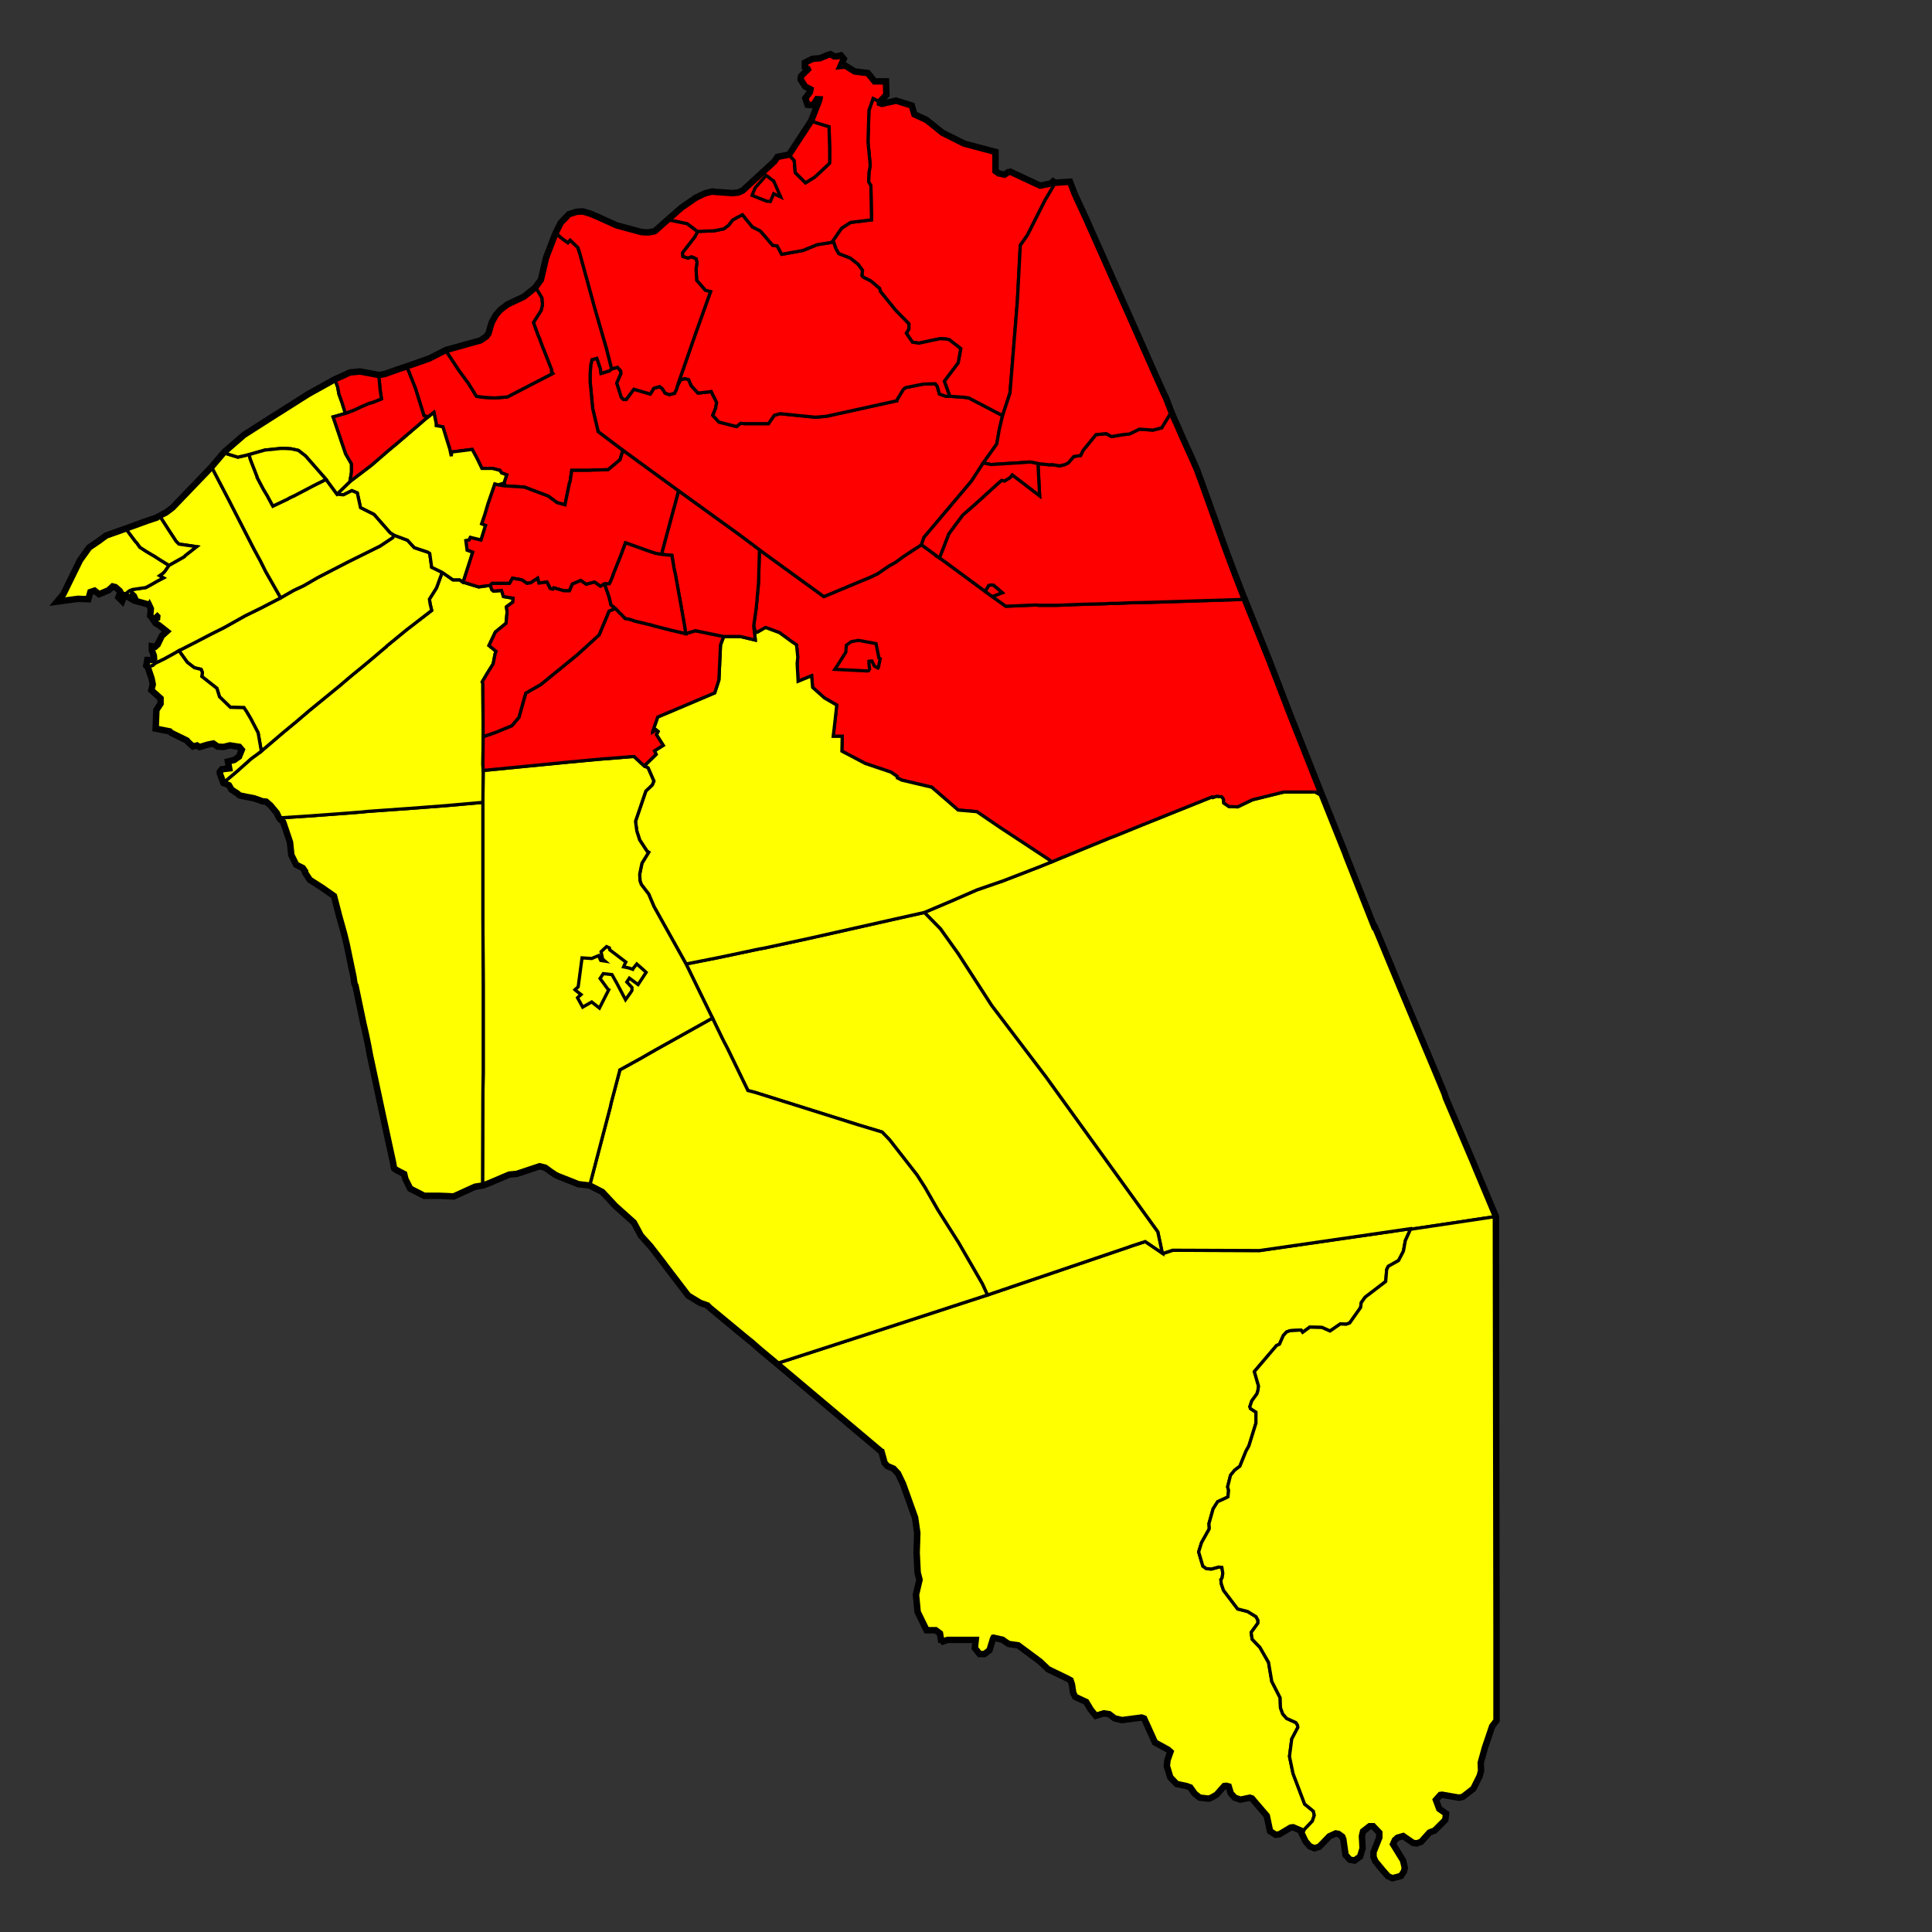 <?xml version="1.0" encoding="utf-8"?>
<!-- Generator: Adobe Illustrator 16.0.0, SVG Export Plug-In . SVG Version: 6.00 Build 0)  -->
<!DOCTYPE svg PUBLIC "-//W3C//DTD SVG 1.1//EN" "http://www.w3.org/Graphics/SVG/1.1/DTD/svg11.dtd">
<svg version="1.1"
	 id="svg2313" xmlns:svg="http://www.w3.org/2000/svg" xmlns:cc="http://web.resource.org/cc/" xmlns:dc="http://purl.org/dc/elements/1.1/" xmlns:rdf="http://www.w3.org/1999/02/22-rdf-syntax-ns#" xmlns:sodipodi="http://sodipodi.sourceforge.net/DTD/sodipodi-0.dtd" xmlns:inkscape="http://www.inkscape.org/namespaces/inkscape" sodipodi:docname="outputmap.svg" sodipodi:docbase="C:\files\wikibot" inkscape:version="0.45" inkscape:output_extension="org.inkscape.output.svg.inkscape" sodipodi:version="0.32" sodipodi:modified="true"
	 xmlns="http://www.w3.org/2000/svg" xmlns:xlink="http://www.w3.org/1999/xlink" x="0px" y="0px" width="600px" height="600px"
	 viewBox="0 0 600 600" enable-background="new 0 0 600 600" xml:space="preserve">
<rect x="0" y="0" width="600" height="600" fill="#333333" stroke="none"/>
<g>
	<path id="Outline" fill="#FFFFFF" stroke="#000000" stroke-width="3" d="M254.76,18.573l2.4-1l0.7-0.2l1,0.6h1.4l0.7-0.2l0.5,0.6
		l-1.2,2.7l2.1-0.2l2.9,1.8l4,0.5l2.1,2.6h3.3l0.1,3.5l-2,2.1v1l1.1,0.4l4.4-1l4.5,1.4l0.8,2.7l3.9,1.8l5,4l6.8,3.4l9.4,2.5v5.8
		l1.199,0.9l2.201,0.5l1.197-0.8l0,0h0.102l0.398-0.1l9.201,4.3l3.5-0.7l0.602-0.5l0.398,0.3l0,0l4.5-0.3l0,0l0,0l1.398,3.6
		l3.602,7.8l16.102,36.2l1.898,4.3l0,0l3,6.8l0,0l3.102,6.9l0.5,1l1.898,4.9l0.799,1.9l0,0l0.803,1.7l0,0l2,4.6l0.898,2l1.602,3.5
		l0,0l0.398,0.9l0,0l1.398,3.2l0.699,2l0.301,0.7l8.199,22.9l0,0l2.602,6.9l0,0l2.6,6.7l0.303,0.7l0,0l5.299,13.2l2.398,6l6.7,17.4
		l9.5,24l7.602,19v0.1l8.898,22.5l0,0h0.2l0.6,1.4l6.803,16.4l11.697,27.9l2.4,5.8l0.398,1.3l8.602,20.2l0,0l0.898,2.2l0,0l6,14.3
		l0.199,127.6v1.4v27.3l0,0l-1.3,1.7l-2.3,6.8l-1.301,4.7l0.101,2.5l-0.399,1.5l0,0l-1.898,3.8l-3.102,2.4l-1,0.2l-5.198-0.9
		l-0.802,0.1l-1.698,1.9l1.198,3.2l2,1.397l-0.198,1.5l-1.2,1.2l-1.9,1.9l0,0l-1.6,0.6l-2.602,2.9l-1.101,0.397l-0.899-0.1
		l-3.198-2.2l-2.103,0.603l-1,0.897l-0.699,1.603l3.199,5.197l0.5,2.103l-0.199,0.897l-0.801,1.2l-2.3,0.603l-1.101-0.5l-1.5-1.7
		l-2.301-2.8l-0.5-1.2v-1.3l1.801-4.5v-1.803l-2.199-2.3h-1.5l-2.301,1.8l-0.399,1.7l0.2,3.8l-0.7,2.303l-1.399,1l-1.101-0.2
		l-1.101-1.2l-0.699-4.8l-0.4-1l-1.397-1l-1.103-0.2l-2.199,1l-3.101,3.2l-1.2,0.397l-1.199-0.5l-1.199-1.397l-1.199-2.5l-0.4-1
		l-2.6-1.103l-1,0.103l-3.5,2.1l-0.9,0.103l-1.398-0.9l-1-4.7l-4.799-5.6l-0.9-0.3l-2.9,0.6l-1.5-0.5l-1.1-1.2l-0.699-2.3
		l-1.102-0.3l-0.898,0.1l-2.5,2.8l-1.4,0.803l-0.699,0.3l-2.602-0.3l-1.398-1.103l-1.398-2l-1.398-0.5l0,0l-2.9-0.6l-1.8-1.9l-1-3.3
		l0.2-1.7l1-2.8l0,0l-1-0.9l-4-2.197l-1.9-4.2l-1.5-3.3l-1.1-0.4l-6.102,0.8l-2.101-0.5l-1.7-1.3l-1.9-0.3l-2.299,0.7l-1.301-1.603
		l-1.5-2.5l-3.4-1.6l-0.5-1l-0.397-2.603l-0.5-1.5l-1.103-0.6l0,0l-6-2.9l-2.397-2.3l0,0l-7-5.2l-2.899-0.397l-1.101-0.7l-0.8-0.6
		l0,0l-3.102-0.7l0,0l-0.301,0.1l0,0l-0.3,0.7l0,0l-1,3.3l-1.302,1h-1.1l-1.201-1.5l0.301-2.897l0,0h-3.1l0,0h-2.4l0,0h-3.9l0,0
		l-1.1,0.397l-0.3-0.397l0,0h-0.1l-0.3-1.803l-1.602-1.197h-2.7l-2.6-5.303l-0.5-5.197l0,0l1.1-4.7l-0.6-2.3l-0.3-6.103l0.2-6.1
		l-0.7-4.9l-3.8-10.6l-1.601-3.3l-1.5-1.603l-1.899-0.8l-0.7-0.8l-1-3.603h-0.1l0,0l-32.3-27.199l-5.399-4.5l-2.5-2.198l0,0
		l-1.5-1.2l0,0l-11.601-9.602l-0.8-0.801l0,0l-2.3-0.8l0,0l-3.6-2.2l-7.4-9.699l0,0l-0.2-0.301l0,0l-4.1-5.3l0,0l-2.9-3.2l-2.2-4.1
		l-5.8-5.2l-4.1-4.399l-4.101-2.101l0,0l-3.5-0.399l-6.3-2.5l-0.8-0.398l0,0l-1.2-0.8l0,0l-1.9-1.4l-2-0.5l-7.2,2.4l-2.3,0.198
		l-6.6,2.802l-1.6,0.6l0,0l-2.5,0.4l-6.6,3l-1.7-0.103l-2.6-0.1h-4.6l-4.1-2.102l-1.4-2.801l-0.4-1.699l-2.5-1.301l0,0l-0.6-0.397
		l-0.1-0.4l0,0l-0.2-1.2l0,0l-3.1-14.3l-4.1-19.2l0,0l-0.5-2.699l0,0l-0.7-3.398l0,0l-0.4-1.8l0,0l-0.4-1.7l0,0l-2.5-12l0,0
		l-0.2-0.301l-0.1-0.301l0,0l-0.3-2l0,0l-1.5-7.2l0,0l-0.6-2.9l0,0l-0.8-3.3l-1.6-5.7l0,0l-0.2-0.8l0,0l-1.4-5.4l-3.7-2.6l-3.9-2.5
		l0,0l-1.3-2l0,0v-0.4l0,0l-0.9-1.3l-2-1l-1.4-2.8l-0.4-3.9l0,0l-2.2-6.5l-1.1-1l0,0l-0.2-0.3l0,0l-0.7-1.5l-2-2.4l-1.5-1.3
		l-1.2-0.1l-2.5-0.9l0,0l-4.5-0.9l0,0l-0.7-0.6l-1.7-1.1l-0.8-1.4l-1.7-0.7l-1-2.7v-0.2l0,0l0.4-0.5l0,0l2.6-0.3l0,0l-0.4-2.2
		l1.6-0.4l1.7-1.2l0.3-0.8l0.7-1.7l-1.1-1.3l-3.2-0.5l-2,0.5l-1.6-0.1l-1.4-1l-2,0.4l0,0l-2.3,0.7l-0.8-0.5l-1.2,0.3l-1.3-1.2l0,0
		l-0.4-0.5l-4.9-2.4l0,0l-0.5-0.5l0,0l-4.1-0.8l0.2-5.2l0,0l1.3-2l0,0v-2l-2.8-2.5l0.4-1.6l0,0l-0.4-2l0,0l-1.2-3.6l-0.4-0.4
		l0.2-1.1h1.2l1-0.7l-0.1-1.3l0,0l-0.6-1.6l0,0v-0.6l0,0l0.7,0.1l1-0.9l1.3-2.7l1.9-1.7l-2.9-2.3l-1-0.6l-0.4-0.6l1-0.3l0.1-1
		l-0.5-0.5l-1.1,1l-0.6-0.7l0.2-2.1l-0.6-1.3l-0.3-0.6l-0.1,0.2l-3.7-1l-0.7-1.5l-1-0.9l-0.4,1.4l0,0l-1.5-0.9l-0.7-0.1l-0.6,1.5
		l-0.4-0.4l0.6-1.5l-0.4-0.7l0,0l-1.5-1.3l-1.2-0.3l-1.4,1.3l-2.6,1.1l-1.4-1.1l-1.8,0.6l-0.6,2.1l-2.9-0.1l-5.2,0.7l0,0l1.1-1.3
		l5.2-10.6l2.8-3.9l3.1-2.1l2-1.5l6.2-2.2l6.6-2.4l3-1l0.4-0.3l0.5-0.2l0.8-0.5l1.2-0.6l2.1-1.6l12-12.5l4-4.7l6.1-5.3l0,0l8.3-5.3
		l11.7-7.4l8.1-4.5l2.9-1.3l1.7-0.8l3-0.3l5.9,1.1l1.9-0.3l3.9-1.4l3-1l7.1-2.5l5.1-2.6l7.2-2l3.6-1l1.9-1.3l0.8-1.1l1-3.4l1.2-2.2
		l1.399-1.6l2.101-1.6l5.1-2.4l3.6-2.9l1.9-2.6l1.6-6.9l2.9-7.5l1.6-3.2l2.4-2.5l2.2-0.7l1.8-0.1l2.3,0.7l1.9,0.8l6.2,2.8l6.3,1.7
		l1.5,0.4l1.6,0.1h0.8l2-0.4l4.4-3.9l4-3.5l4.2-2.9l0.1-0.1l2.7-1.3l0,0l1.1-0.3l1.2-0.3l0.5,0.1l5.7,0.4l2-0.2l1.5-0.7l9.9-9.1
		l0.899-1.3l0,0l3.601-0.7l7-10.7l2.5-6.4l0.2-1l-1.6-0.1l-1.2,1.9l-1.1-0.1l-0.5-1.5l1.3-1.7l0.3-1.4l-1.899-1l-1.2-1.9l0.1-0.7
		l2.2-2.2l-0.3-0.7l-0.7-0.4v-0.8l2-1L254.76,18.573z"/>
	<path id="Washington_Twp" fill="#FFFF00" stroke="#000000" d="M438.061,381.773l-1.601,3.5l-0.6,3.3l-1.5,2.897l-3.2,1.803l-0.5,1
		l-0.3,3.697l-0.5,0.4l0,0l-5.9,4.5l-1.2,1.7l-0.199,1.5l-3.398,4.8l-1.102,0.398l-1.801-0.101l-3.199,2.2l-2.5-1.102l-3.801-0.101
		l-2.199,1.601l-0.5-0.698l-3.398,0.198l-1.102,0.399l-1,1.101l-1.198,2.699l-0.9,0.4l-6.897,8.1l1.299,4.5l-0.199,1.4l-0.301,1
		l-1.602,2.2l-0.6,1.8l0.199,0.6l1.699,1.103v3.397l-2.199,7.103l-0.898,1.6l-1.898,4.7l-1.602,1.2l-1.301,1.6l-0.9,3.603l0.303,1.1
		l-0.201,2l-1.199,0.6l-2,0.9l-1.4,2.2l-1.299,4.6l0.1,1.5l-0.1,0.3l-2.301,4.103l-0.9,2.897l1.301,4.4l1.102,0.8l1.6,0.103
		l2.201-0.603l1,0.103l0.299,1.8l-0.197,1.3l-0.102,0.3l-0.301,0.4l0.1,1.2l0.701,2.1l4.399,5.8l3.101,0.8l2.602,1.603l0.6,1.1v0.9
		l-2.1,2.897l0.3,2.103l2.397,2.5l2.701,4.7l1,5.897l2.602,5.103l0.1,3.1l0.7,1.9l1.2,1.397l2.897,1.3l0.5,0.803l0.103,0.697
		l-1.9,3.603l-0.7,5.397l1.102,5.303l3.601,9.5l2.7,2.197l0.3,1.303l-0.601,1.8l-2.399,2.5l-0.5,1l0,0l-0.4-1l-2.6-1.103l-1,0.103
		l-3.5,2.1l-0.9,0.103l-1.397-0.9l0,0l-1-4.7l-4.8-5.6l-0.9-0.3l-2.9,0.6l-1.5-0.5l-1.1-1.2l-0.699-2.3l-1.101-0.3l-0.899,0.1
		l-2.5,2.8l-1.399,0.803l-0.699,0.3l-2.603-0.3l-1.397-1.103l-1.399-2l-1.398-0.5l0,0l-2.9-0.6l-1.8-1.9l-1-3.3l0.2-1.7l1-2.8l0,0
		l-1-0.9l-4-2.197l-1.9-4.2l-1.5-3.3l-1.1-0.4l-6.102,0.8l-2.101-0.5l-1.7-1.3l-1.898-0.3l-2.301,0.7l-1.301-1.603l0,0l-1.5-2.5
		l-3.398-1.6l-0.5-1l-0.399-2.603l-0.5-1.5l-1.101-0.6l0,0l-6-2.9l-2.399-2.3l0,0l-7-5.2l-2.899-0.397l-1.101-0.7l-0.8-0.601l0,0
		l-3.102-0.699l0,0l-0.301,0.1l0,0l-0.3,0.7l0,0l-1,3.3l-1.3,1h-1.102l-1.2-1.5l0.302-2.897l0,0h-3.101l0,0h-2.399l0,0h-3.9l0,0
		l-1.1,0.397l-0.3-0.397l0,0h-0.1l-0.3-1.803l-1.6-1.197h-2.7l-2.601-5.303l-0.5-5.197l0,0l1.101-4.7l-0.601-2.3l-0.3-6.103l0.2-6.1
		l-0.7-4.9l-3.8-10.6l-1.6-3.301l-1.5-1.602l-1.9-0.8l-0.7-0.8l-1-3.603h-0.1l0,0l-32.3-27.199l0,0l24.7-8l40.201-13.101l0,0
		l43.899-14.899l0.5-0.198l4.601-1.5l5.301,3.6l0,0l0.199,0.103l1.199-0.4l1.801-0.6l27,0.1l46.899-6.8v0.197L438.061,381.773
		L438.061,381.773z"/>
	<path id="Woodland_Twp" fill="#FFFF00" stroke="#000000" d="M376.66,247.673l1.199-0.4l1.602,0.2l0.5,0.7l0.1,1.2l1.602,1.1
		l2.7,0.1l4.601-2.2l9.699-2.4h9.8l1.5,0.8l0,0l7.603,19v0.1l8.897,22.5l0,0h0.2l0.6,1.4l6.803,16.4l0,0l11.697,27.9l0,0l2.4,5.8
		l0.398,1.3l8.602,20.2l0,0l0.898,2.2l0,0l6,14.3l0,0l-26,3.9l0,0v-0.2l-46.898,6.8l-27-0.1l-1.8,0.6l-1.2,0.4l-0.199-0.103l0,0
		l-1.398-6.6l-34.801-48.2l-16.801-22.102l-10.4-16.101l-5.5-7.7l-5-5.1l0,0l8.5-3.6l7.8-3.4l8.101-2.8l11.399-4.4l0,0l3.699-1.5
		l0,0l18-7.4l2.101-0.8l8.101-3.3l0,0l21.7-8.7L376.66,247.673z"/>
	<path id="Bass_River_Twp" fill="#FFFF00" stroke="#000000" d="M464.061,377.873l0.199,127.6v1.4v27.3l0,0l-1.3,1.7l-2.3,6.8
		l-1.3,4.7l0.1,2.5l-0.399,1.5l0,0l-1.898,3.8l-3.102,2.4l-1,0.2l-5.198-0.9l-0.802,0.1l-1.698,1.9l1.198,3.2l2,1.397l-0.198,1.5
		l-1.2,1.2l-1.9,1.9l0,0l-1.6,0.6l-2.602,2.9l-1.101,0.397l-0.899-0.1l-3.198-2.2l-2.103,0.603l-1,0.897l-0.699,1.603l3.199,5.197
		l0.5,2.103l-0.199,0.897l-0.801,1.2l-2.3,0.603l-1.1-0.5l-1.5-1.7l0,0l-2.3-2.8l-0.5-1.2v-1.3l1.8-4.5v-1.803l-2.2-2.3h-1.5
		l-2.3,1.8l-0.4,1.7l0.2,3.8l-0.7,2.303l-1.399,1l-1.101-0.2l-1.1-1.2l-0.7-4.8l-0.4-1l-1.397-1l-1.103-0.2l-2.199,1l-3.101,3.2
		l-1.2,0.397l-1.199-0.5l-1.198-1.397l-1.2-2.5l0,0l0.5-1l2.398-2.5l0.602-1.8l-0.3-1.303l-2.7-2.197l-3.602-9.5l-1.101-5.303
		l0.7-5.397l1.898-3.603l-0.101-0.697l-0.5-0.803l-2.899-1.3l-1.199-1.397l-0.699-1.9l-0.102-3.1l-2.6-5.103l-1-5.897l-2.701-4.7
		l-2.398-2.5l-0.299-2.103l2.1-2.897v-0.9l-0.6-1.1l-2.602-1.603l-3.102-0.8l-4.398-5.8l-0.701-2.1l-0.1-1.2l0.301-0.4l0.102-0.3
		l0.197-1.3l-0.299-1.8l-1-0.103l-2.201,0.603l-1.6-0.103l-1.102-0.8l-1.301-4.4l0.9-2.897l2.301-4.103l0.1-0.3l-0.1-1.5l1.299-4.6
		l1.4-2.2l2-0.9l1.199-0.6l0.2-2l-0.302-1.1l0.9-3.603l1.301-1.6l1.601-1.2l1.899-4.7l0.898-1.6l2.199-7.103v-3.397l-1.699-1.103
		l-0.199-0.6l0.6-1.8l1.602-2.2l0.301-1l0.199-1.4l-1.3-4.5l6.898-8.1l0.899-0.4l1.199-2.699l1-1.101l1.102-0.399l3.398-0.198
		l0.5,0.698l2.199-1.601l3.801,0.101l2.5,1.102l3.199-2.2l1.801,0.101l1.102-0.398l3.398-4.8l0.199-1.5l1.2-1.7l5.898-4.5l0,0
		l0.5-0.4l0.302-3.697l0.5-1l3.198-1.803l1.5-2.897l0.602-3.3l1.601-3.5l0,0L464.061,377.873z"/>
	<path id="Pemberton_Twp" fill="#FF0000" stroke="#000000" d="M291.76,173.273l0.2,0.1l0,0l6.4,4.7l7.601,5.6l0,0l2.199,1.6l0,0
		l4.2,3l9.5-0.4l0.7,0.1h5.697l7.803-0.3l7.6-0.2l1.301-0.1h1.899l0,0l4.8-0.2l5.2-0.1l0,0l28.7-0.9l0,0h0.197h0.303l0,0l5.3,13.2
		l2.397,6l0,0l6.7,17.4l9.5,24l0,0l-1.5-0.8h-9.8l-9.699,2.4l-4.602,2.2l-2.699-0.1l-1.602-1.1l-0.1-1.2l-0.5-0.7l-1.602-0.2
		l-1.199,0.4l0,0l-0.199-0.2l-21.701,8.7l0,0l-8.1,3.3l-2.1,0.8l-18,7.4l0,0l-0.303-0.3l0,0l-0.398-0.3l-0.102-0.1l-15.197-10l0,0
		l-7.201-4.9l-3.399-0.3l-2.4-0.2l-8.2-7.1l-9.3-2.2l-1.4-0.7l-0.1-0.5l-1.9-1.3l-8-2.7l-7.2-3.8l0.1-4.6h-2.8l0.3-2.5l0.8-7.2
		l-3.8-2.2l-3.7-3.3l-0.3-3.6l-4.2,1.7l-0.3-5.5l0.2-2l-0.4-3.8l-1.6-1.1l0,0l-3.7-2.7l-4.3-1.6l-2.6,1.5l-0.6-0.1l-0.5-1.9l0,0
		l0.8-5.6l0.7-7.7l0.3-10.3l0,0l20,14.5l10.3-4.3l4.1-1.7l2.3-1.1l3.5-2.4l2-1.1l2.6-1.9l3.8-2.5l0.2-0.1l1.5-1l0,0l4.5,3.3v0.1
		L291.76,173.273z"/>
	<path id="Tabernacle_Twp" fill="#FFFF00" stroke="#000000" d="M213.061,299.373l10.1-2l12.8-2.7l1.2-0.2l14.3-3.1l26.2-5.9l9.4-2.1
		l0,0l5,5.1l5.5,7.7l10.4,16.103l16.799,22.1l34.801,48.2l1.4,6.6l0,0l-5.301-3.6l-4.6,1.5l-0.5,0.2l-43.9,14.897l0,0l-1.6-3.5
		l-7.4-12.8l-6.4-10.1l-4-7l-2.5-3.9l-8.5-10.9l-2.3-2.397l-7.6-2.3l0,0l-31.8-10l-2.3-0.603l0,0l-6.4-13.2l-1.1-2.1l-0.4-0.8
		l-3.1-6.4l0,0l-4.2-8.6L213.061,299.373z"/>
	<path id="Southampton_Twp" fill="#FFFF00" stroke="#000000" d="M234.561,198.773v-0.1l-0.5-4.3l0,0l0.5,1.9l0.6,0.1l2.6-1.5
		l4.3,1.6l3.7,2.7l0,0l1.602,1.1l0.398,3.8l-0.2,2l0.3,5.5l4.2-1.7l0.3,3.6l3.7,3.3l3.8,2.2l-0.8,7.2l-0.3,2.5h2.8l-0.1,4.6l7.2,3.8
		l8,2.7l1.9,1.3l0.1,0.5l1.4,0.7l9.3,2.2l8.2,7.1l2.4,0.2l3.4,0.3l7.199,4.9l0,0l15.198,10l0.103,0.1l0.397,0.3l0,0l0.302,0.3l0,0
		l-3.699,1.5l0,0l-11.399,4.4l-8.101,2.8l-7.8,3.4l-8.5,3.6l0,0l-9.4,2.1l-26.2,5.9l-14.3,3.1l-1.2,0.2l-12.8,2.7l-10.1,2l0,0
		l-10-17.9l0,0l-1.6-3.8l-2.3-3l-0.4-1.1l-0.1-2.1l0.7-3.4l2.1-3.4l-0.5-0.3l-2.3-3.5l-0.9-2.8l-0.398-3l3.2-9.4l2-1.9l0.5-1.2
		l-1.8-4.1l-1.2-0.6l0,0l3.7-3.6l0,0l-0.5-1.1l2.7-1.7l-2.1-3.3l0.5-1l-0.602-0.5l-1.1,0.7l0,0v-0.1l1.6-4.6l10.4-4.4l0,0l7.3-3.1
		l1.3-4l0.5-10.9l1-2.6l0,0h5.2L234.561,198.773z"/>
	<path id="Shamong_Twp" fill="#FFFF00" stroke="#000000" d="M221.26,316.173l3.1,6.4l0.4,0.8l1.1,2.1l6.4,13.2l0,0l2.3,0.603
		l31.8,10l0,0l7.6,2.3l2.3,2.397l8.5,10.9l2.5,3.9l4,7l6.4,10.1l7.4,12.8l1.6,3.5l0,0l-40.2,13.103l-24.7,8l0,0l-5.4-4.5l-2.5-2.2
		l0,0l-1.5-1.2l0,0l-11.6-9.6l-0.8-0.803l0,0l-2.3-0.8l0,0l-3.6-2.2l-7.4-9.697l0,0l-0.2-0.303l0,0l-4.1-5.3l0,0l-2.9-3.2l-2.2-4.1
		l-5.8-5.2l-4.1-4.397l-4.1-2.103l0,0l6.3-24l0.2-1l2.7-10.2v-0.199l0,0l6.9-3.801l3.1-1.8l0.4-0.2l0.3-0.199L221.26,316.173z"/>
	<path id="Medford_Twp" fill="#FFFF00" stroke="#000000" d="M150.061,239.273l26.5-2.6l8.5-0.8l3.6-0.3h0.2l7.3-0.6h0.8l3.1,2.9l0,0
		l1.2,0.6l1.8,4.1l-0.5,1.2l-2,1.9l-3.2,9.4l0.398,3l0.9,2.8l2.3,3.5l0.5,0.3l-2.1,3.4l-0.7,3.4l0.1,2.1l0.4,1.1l2.3,3l1.6,3.8l0,0
		l10,17.9l0,0l4,8.2l4.2,8.6l0,0l-18.1,10.103l-0.3,0.197l-0.4,0.2l-3.1,1.8l-6.9,3.803l0,0v0.197l-2.7,10.2l-0.2,1l-6.3,24l0,0
		l-3.5-0.397l-6.3-2.5l-0.8-0.4l0,0l-1.2-0.8l0,0l-1.9-1.4l-2-0.5l-7.2,2.4l-2.3,0.2l-6.6,2.8l-1.6,0.6l0,0l0.1-27.6v-0.4l0.1-6.397
		v-16.2v-4.103v-7.3l-0.1-20.7v-8.3v-7.6v-2.3v-17.6l0,0L150.061,239.273z"/>
	<path id="Springfield_Twp" fill="#FF0000" stroke="#000000" d="M183.46,113.373l0.4-1.7l1.5-0.4l1.1,3.2l0.2,1.5l2.6-0.8l0.7-0.6
		l0,0l1.8-0.5l1,1.1l0.1,0.8l-1.3,3l1.4,4.4l0.7,0.7h0.8l2.4-3.2l5.1,1.5l1.1-1.8l1.8-0.5l0.8,0.6l0.9,1.4l1.3,0.5l1.4-0.4h0.2
		l0.6-1.2l0.3-1.1l0,0l1-1.9l1.3-0.4l1.2,0.3l0.8,1.9l2.1,2.3l3.7-0.4l0,0l0.4-0.1l1.7,3.4l-0.3,1.8l-0.9,2.2l1.9,2.1l5.5,1.4l1.2-1
		l0,0l1.4,0.1h7.3l0.4-0.6l1.4-2l1.8-0.5l0,0l11,1.1l3.4-0.3l0,0l21.8-4.8v-0.1l2.1-3.5l0.7-0.5l5.5-1.1l3.7-0.1l0.6,0.8l0.7,2.4
		l2,0.7h1.2l0,0l4.4,0.3l1.5,0.2l10.5,5.5l0,0l-1,4.2l-0.8,4.6l-4.2,5.9l0,0l-3.7,5.7l-14.7,17.4l-0.8,2.3l0,0l-1.5,1l-0.2,0.1
		l-3.8,2.5l-2.6,1.9l-2,1.1l-3.5,2.4l-2.3,1.1l-4.1,1.7l-10.3,4.3l-20-14.5l0,0l-6-4.5l-19.1-13.8l0,0l-17.3-12.6l0,0l-7.7-5.8
		l-1.7-7.2l-0.8-8.4v-2.2l0,0L183.46,113.373z"/>
	<path id="Evesham_Twp" fill="#FFFF00" stroke="#000000" d="M138.76,250.173l11.2-1l0,0v17.6v2.3v7.6v8.3l0.1,20.7v7.3v4.103v16.2
		l-0.1,6.397v0.4l-0.1,27.6l0,0l-2.5,0.4l-6.6,3l-1.7-0.103l-2.6-0.1h-4.6l-4.1-2.102l-1.4-2.801l-0.4-1.699l-2.5-1.301l0,0
		l-0.6-0.397l-0.1-0.4l0,0l-0.2-1.2l0,0l-3.1-14.3l0,0l-4.1-19.2l0,0l-0.5-2.697l0,0l-0.7-3.4l0,0l-0.4-1.8l0,0l-0.4-1.7l0,0
		l-2.5-12l0,0l-0.2-0.3l-0.1-0.3l0,0l-0.3-2l0,0l-1.5-7.2l0,0l-0.6-2.9l0,0l-0.8-3.3l0,0l-1.6-5.7l0,0l-0.2-0.8l0,0l-1.4-5.4
		l-3.7-2.6l-3.9-2.5l0,0l-1.3-2l0,0v-0.4l0,0l-0.9-1.3l-2-1l-1.4-2.8l-0.4-3.9l0,0l-2.2-6.5l-1.1-1l0,0l9.2-0.6l12.1-0.9l3.8-0.3
		l1.9-0.2l12.7-0.9l0,0L138.76,250.173z"/>
	<path id="Chesterfield_Twp" fill="#FF0000" stroke="#000000" d="M272.76,31.373v1l1.1,0.4l4.4-1l4.5,1.4l0.8,2.7l3.9,1.8l5,4
		l6.8,3.4l9.4,2.5v5.8l1.199,0.9l2.201,0.5l1.197-0.8l0,0h0.102l0.398-0.1l9.201,4.3l3.5-0.7l0.602-0.5l0.398,0.3l0,0l-2.898,4.9
		l-5.5,10.9l-2.201,3.1l-0.898,17.3l-2.301,28.6l-2.301,7l0,0l-10.5-5.5l-1.5-0.2l-4.4-0.3l0,0l-1.7-4.7l4.3-5.7l0.8-4.4l-0.1-0.1
		l-3.5-2.7l-1-0.2l-1.8-0.1l-6.6,1.4l-2-0.3l-1.9-2.8l0.8-1.3v-1.6l-4.1-4.2l-4.7-5.8l-0.3-1l-2.7-2.3l-2.4-1.2l-0.4-0.5l0.2-1.6
		l-1.4-1.9l-2.4-1.9l-3.6-1.4l-0.9-1.6l-0.6-1.8l-0.3-0.6l0,0l2.7-3.9l2.8-1.8l6.5-0.8l0,0l-0.2-10.6l-0.7-1.2l0.1-2.8l0,0l0.4-2.3
		l-0.7-7.3l0.3-9.8l1.3-3.7L272.76,31.373z"/>
	<path id="Mt._Laurel_Twp" fill="#FFFF00" stroke="#000000" d="M143.76,180.773l4.9,1.5l3.6-0.5l0,0l0.5,1.4l0.5,0.4l2.5-0.2
		l0.6,1.9l3,0.5l-0.1,1.2l-2,1.5l0.2,1.3l0,0v0.3v0.3l-0.3,3.2l-3.3,2.7l0,0l-0.1,0.2l-1.9,4l2.2,1.8l-0.3,0.8l0,0l-0.6,3.1l-2,3.2
		l-1.4,2.4l0.2,0.5v0.4v2.1l0.1,14l0,0l-0.1,8.6l0.1,1.9l0,0l-0.1,9.9l0,0l-11.2,1l0,0l-11.8,0.9l0,0l-12.7,0.9l-1.9,0.2l-3.8,0.3
		l-12.1,0.9l-9.2,0.6l0,0l-0.2-0.3l0,0l-0.7-1.5l-2-2.4l-1.5-1.3l-1.2-0.1l-2.5-0.9l0,0l-4.5-0.9l0,0l-0.7-0.6l-1.7-1.1l-0.8-1.4
		l-1.7-0.7l0,0l3.7-3.1l4.6-4.1l1.8-1.3l1.3-1l0,0l6.8-5.8l4-3.3l4.1-3.5l9.3-7.6l3.4-2.9l3.9-3.2l2.4-2l4.6-3.9l0.3-0.2l0,0
		l0.1-0.2l6.1-5l0,0l7.9-6.1l-0.5-2.1l0,0l-0.2-1.4l2.2-3.5l1.5-4.1l0.3-0.7l0,0l3.3,2.3h2.1L143.76,180.773z"/>
	<path id="New_Hanover_Twp" fill="#FF0000" stroke="#000000" d="M364.26,130.373l0.801,1.7l0,0l2,4.6l0.9,2l1.6,3.5l0,0l0.4,0.9l0,0
		l1.398,3.2l0.701,2l0.299,0.7l8.201,22.9l0,0l2.6,6.9l0,0l2.6,6.7l0.301,0.7l0,0h-0.301h-0.199l0,0l-28.698,0.9l0,0l-5.2,0.1
		l-4.8,0.2l0,0h-1.899l-1.301,0.1l-7.602,0.2l-7.801,0.3h-5.699l-0.698-0.1l-9.5,0.4l-4.2-3l0,0l3.1-1.2l0,0l-2.697-2.3l-0.803-0.1
		l-0.697,0.2l-1.102,1.8l0,0l-7.601-5.6l-6.4-4.7l0,0l-0.2-0.1l0,0l2.9-7.5l4.3-5.8l4-3.5l6.5-5.9l0,0l1.601-1.4l0.899,0.2
		l1.799-1.1l0.603-0.8l0,0l2.897,2.2l0,0l5.603,4.3l-0.399-7.8l-0.101-2.2l0,0l3.8,0.4l0,0l0.5-0.1l2.399,0.4l1.698-0.4l1-0.5
		l1.701-2l2.101-0.3l0,0l0.801-1.6l4-4.9l3.199-0.3l1.601,0.9l3.6-0.6l2-0.2l3.102-1.5l4.2,0.3l2.698-0.7l2.701-4.4l0,0
		L364.26,130.373z"/>
	<path id="Mansfield_Twp" fill="#FF0000" stroke="#000000" d="M212.061,79.673l-0.1-0.4v-0.6v-0.2l3.8-4.9l0,0l0,0l0.7-1.3l0.1-0.4
		l0,0l5.2-0.2l3-0.6l1.5-1.1l1.3-1.7l3-1.6l3.1,3.8l2.2,1.1l0.4,0.3l3.7,4.3l1.4,0.2l1.4,2.6l6.6-1.2l4.2-1.7l0.3-0.1l0,0l4.4-0.7
		l0.4-0.5l0,0l0.3,0.6l0.6,1.8l0.9,1.6l3.6,1.4l2.4,1.9l1.4,1.9l-0.2,1.6l0.4,0.5l2.4,1.2l2.7,2.3l0.3,1l4.7,5.8l4.1,4.2v1.6
		l-0.8,1.3l1.9,2.8l2,0.3l6.6-1.4l1.8,0.1l1,0.2l3.5,2.7l0.1,0.1l-0.8,4.4l-4.3,5.7l1.7,4.7l0,0h-1.2l-2-0.7l-0.7-2.4l-0.6-0.8
		l-3.7,0.1l-5.5,1.1l-0.7,0.5l-2.1,3.5v0.1l-21.8,4.8l0,0l-3.4,0.3l-11-1.1l0,0l-1.8,0.5l-1.4,2l-0.4,0.6h-7.3l-1.4-0.1l0,0l-1.2,1
		l-5.5-1.4l-1.9-2.1l0.9-2.2l0.3-1.8l-1.7-3.4l-0.4,0.1l0,0l-3.7,0.4l-2.1-2.3l-0.8-1.9l-1.2-0.3l-1.3,0.4l-1,1.9l0,0l5.8-16.7
		l4.5-12.6l-1.6-0.4l-2.7-3.1l-0.2-3.5l0.3-2.1l-0.3-1.1l-1.4-0.6l-1.1,0.4L212.061,79.673z"/>
	<path id="Burlington_Twp" fill="#FF0000" stroke="#000000" d="M172.96,72.673l1.1,1l0.9,0.7l1.4,1l0.7-0.8l2.4,2.3l0.6,1.8
		l4.6,16.8l3.7,12.8l1.6,6.3l0,0l-0.7,0.6l-2.6,0.8l-0.2-1.5l-1.1-3.2l-1.5,0.4l-0.4,1.7l0,0l-0.2,2.9l0,0v2.2l0.8,8.4l1.7,7.2
		l7.7,5.8l0,0l-0.9,2.9l-3.7,3.1l-4.3,0.1l-1.7,0.1l0,0h-5.3l-0.5,3.4l-0.2,0.5l-1.4,6.8l0,0l-2.5-0.7l-2.7-2l-7.4-2.8l-6.4-0.4
		l-1.7-0.3l0,0l1.9-0.6l0,0v-0.4l0.7-2.1l0,0l-1.6-0.6l-0.5-0.8l-2.3-0.6h-3.3l-1.4-2.9l-1.6-3l-6.4,0.8l0,0l-0.1,1.3l0,0l-0.5-2.3
		l0,0l-1.1-3.5l0,0l-1-3.3l-2.1-0.4v-0.7l-0.7-3.4l0,0l-1.8,1.4l0,0l-1.3-0.4l-2.7-8.6l0,0l-0.2-0.5l0,0l-1.7-4.3l-0.6-1.4l0,0
		l7.1-2.5l5.1-2.6l0,0l3.9,5.9l3,4.1l2.4,3.9l0,0l2.1,0.3l3.2,0.2l0,0h0.6l3.7-0.3l0,0l14.1-7.3l0,0l-0.4-0.5l0,0l0.1-0.3l-0.1-0.4
		l-1-2.6l-1.3-3.3l-0.5-1.2l-0.9-2.5l-0.4-0.9l-1.5-4.1l2.4-3.8l0.4-1.7l-0.2-2.2l-1.7-2.8l0,0l1.9-2.6l1.6-6.9L172.96,72.673z"/>
	<path id="Moorestown_Twp" fill="#FFFF00" stroke="#000000" d="M137.36,177.773l-0.3,0.7l-1.5,4.1l-2.2,3.5l0.2,1.4l0,0l0.5,2.1
		l-7.9,6.1l0,0l-6.1,5l-0.1,0.2l0,0l-0.3,0.2l-4.6,3.9l-2.4,2l-3.9,3.2l-3.4,2.9l-9.3,7.6l-4.1,3.5l-4,3.3l-6.8,5.8l0,0l-1-5.7
		l-2.3-4.4l-1.3-2.2l-0.8-1.2l0,0l-4.2-0.1l-3.4-3.3l-0.8-2.6l-4.7-3.7l0.2-1.2l-0.4-1l-2.1-0.5l-2.2-1.7l-2.6-3.6l0,0l5.1-2.6
		l4.8-2.5l4.2-2.1l6.6-3.7l4.9-2.4l6-3.1l0,0l4-2.3l3.2-1.5l4.3-2.5l9.7-5l9.7-4.8l3.9-2.6l0.3-0.8l0,0l4.3,1.6l2.1,2.3l4.2,1.4
		l0.6,0.4l0.6,4.3L137.36,177.773z"/>
	<path id="North_Hanover_Twp" fill="#FF0000" stroke="#000000" d="M327.461,57.273l4.5-0.3l0,0l0,0l1.398,3.6l3.602,7.8l16.1,36.2
		l1.9,4.3l0,0l3,6.8l0,0l3.1,6.9l0.5,1l1.9,4.9l0,0l-2.701,4.4l-2.699,0.7l-4.198-0.3l-3.103,1.5l-2,0.2l-3.6,0.6l-1.6-0.9
		l-3.201,0.3l-4,4.9l-0.799,1.6l0,0l-2.102,0.3l-1.701,2l-1,0.5l-1.697,0.4l-2.4-0.4l-0.5,0.1l0,0l-3.801-0.4l0,0l-2.398-0.5l0,0
		l-2.602,0.2l-9.602,0.6l-2.398-0.5l0,0l4.201-5.9l0.799-4.6l1-4.2l0,0l2.301-7l2.301-28.6l0.898-17.3l2.201-3.1l5.5-10.9
		L327.461,57.273z"/>
	<path id="Bordentown_Twp" fill="#FF0000" stroke="#000000" d="M254.76,18.573l2.4-1l0.7-0.2l1,0.6h1.4l0.7-0.2l0.5,0.6l-1.2,2.7
		l2.1-0.2l2.9,1.8l4,0.5l2.1,2.6h3.3l0.1,3.5l-2,2.1l0,0l-1.6-0.8l-1.3,3.7l-0.3,9.8l0.7,7.3l-0.398,2.3l0,0l-0.102,2.8l0.7,1.2
		l0.2,10.6l0,0l-6.5,0.8l-2.8,1.8l-2.7,3.9l0,0l-0.4,0.5l-4.398,0.7l0,0l-0.3,0.1l-4.2,1.7l-6.602,1.2l-1.398-2.6l-1.4-0.2l-3.7-4.3
		l-0.4-0.3l-2.2-1.1l-3.1-3.8l-3,1.6l-1.3,1.7l-1.5,1.1l-3,0.6l-5.2,0.2l0,0l-3.2-2.4l-5.4-1.1l0,0l4-3.5l4.2-2.9l0.1-0.1l2.7-1.3
		l0,0l1.1-0.3l1.2-0.3l0.5,0.1l5.7,0.4l2-0.2l1.5-0.7l9.9-9.1l0.9-1.3l0,0l3.6-0.7l0,0l1.3,1.4l0.3,3.7l3.2,3.2l2.9-1.8l4.5-4.2l0,0
		l0.1-0.3v-3.4v-0.7v-0.2l-0.2-6.8l0,0l-4.9-1.5l-0.2-0.1l0,0l2.5-6.4l0.2-1l-1.6-0.1l-1.2,1.9l-1.1-0.1l-0.5-1.5l1.3-1.7l0.3-1.4
		l-1.9-1l-1.2-1.9l0.1-0.7l2.2-2.2l-0.3-0.7l-0.7-0.4v-0.8l2-1L254.76,18.573z"/>
	<path id="Lumberton_Twp" fill="#FF0000" stroke="#000000" d="M202.561,194.173l0.2,0.1l0,0l5.9,1.5l4.3,1l0,0l3-0.9l8.8,1.8l0,0
		l-1,2.6l-0.5,10.9l-1.3,4l-7.3,3.1l0,0l-10.4,4.4l-1.6,4.6v0.1l0,0l1.1-0.7l0.6,0.5l-0.5,1l2.1,3.3l-2.7,1.7l0.5,1.1l0,0l-3.7,3.6
		l0,0l-3.1-2.9h-0.8l-7.3,0.6h-0.2l-3.6,0.3l-8.5,0.8l-26.5,2.6l0,0l-0.1-1.9l0.1-8.6l0,0l3.8-1.3l5.1-2.1l2.2-2.6l2.1-7.5l4.7-2.7
		l11.4-9.3l6.7-6.1l3.1-7.4l2-0.8l0,0l0.3,0.3l1.2,1.3l0.2,0.1l1.3,1.4l1.6,0.3l0,0l1.4,0.5L202.561,194.173z"/>
	<path id="Westampton_Twp" fill="#FF0000" stroke="#000000" d="M182.86,146.073l1.7-0.1l4.3-0.1l3.7-3.1l0.9-2.9l0,0l17.3,12.6l0,0
		l-4.5,16.7l-0.8,3l0,0l-1.8-0.3l-2.7-0.9l-6.7-2.4l0,0l-1.1,3l0,0l-0.5,1.3l-2,5l0,0l-0.5,1.4l-0.6,1.4l0,0l-0.3,0.6l0,0l-1.5,0.1
		l0,0l-1.3,0.7l-1.8-1.3l-1.6,0.4l-1,0.3l-1.7-1.2l-2.6,1.1l-0.9,2.1h-1.7l-3.2-0.9l-0.3,0.4l0,0l-0.8-0.2l-1-2l-2.5,0.3l-0.4-1.5
		l0,0l-2.1,1.4l-1.2,0.2l-1.6-1.1l-2.9-0.5l-0.9,1.6h-5.4l-0.6,0.6l0,0l-3.6,0.5l-4.9-1.5l0,0l0.2-0.5l0,0l1-3.1l0.9-2.8l0,0
		l0.9-2.9l-1.7-0.6l-0.4-3l0,0l1-0.2l0.4-0.8l3.3,0.8l1.4-4.5l-1.2-0.5l0.9-2.6l1.1-3.7l2.1-6.1l0,0l1.1,0.3l0,0l1.7,0.3l6.4,0.4
		l7.4,2.8l2.7,2l2.5,0.7l0,0l1.4-6.8l0.2-0.5l0.5-3.4H182.86z"/>
	<path id="Cinnaminison_Twp" fill="#FFFF00" stroke="#000000" d="M79.061,170.873l0.4,0.7l0.8,1.5l0,0l0.5,0.9l1.8,3.6l0,0l2,3.5
		l2.4,4.2l0.2,0.4l0,0l-6,3.1l-4.9,2.4l-6.6,3.7l-4.2,2.1l-4.8,2.5l-5.1,2.6l0,0l-1.5,0.9l-3.1,1.7l0,0l-2.7,1.3l-0.8,0.7l-1.1,0.3
		l0,0l-0.4-0.4l0.2-1.1h1.2l1-0.7l-0.1-1.3l0,0l-0.6-1.6l0,0v-0.6l0,0l0.7,0.1l1-0.9l1.3-2.7l1.9-1.7l-2.9-2.3l-1-0.6l-0.4-0.6
		l1-0.3l0.1-1l-0.5-0.5l-1.1,1l-0.6-0.7l0.2-2.1l-0.6-1.3l-0.3-0.6l-0.1,0.2l-3.7-1l-0.7-1.5l-1-0.9l-0.4,1.4l0,0l-1.5-0.9l0,0
		l1.1-0.9l1-0.4l4.1-0.6l1.5-0.8l2.1-1.2l0,0l1.9-1l0,0l-1.2-0.7l1-0.7l0,0l0.6-0.6l0,0l1.3-1.9l0,0l4.8-2.7l0.2-0.3l3.6-2.8l0,0
		l-5.5-0.8l-0.9-0.9l-2.1-3.2l-2.7-4.2l0,0l0.8-0.5l1.2-0.6l2.1-1.6l12-12.5l0,0l4.9,9.4L79.061,170.873z"/>
	<path id="Florence_Twp" fill="#FF0000" stroke="#000000" d="M216.561,71.873l-0.1,0.4l-0.7,1.3l0,0l0,0l-3.8,4.9v0.2v0.6l0.1,0.4
		l0,0l1.6,0.5l1.1-0.4l1.4,0.6l0.3,1.1l-0.3,2.1l0.2,3.5l2.7,3.1l1.6,0.4l-4.5,12.6l-5.8,16.7l0,0l-0.3,1.1l-0.6,1.2h-0.2l-1.4,0.4
		l-1.3-0.5l-0.9-1.4l-0.8-0.6l-1.8,0.5l-1.1,1.8l-5.1-1.5l-2.4,3.2h-0.8l-0.7-0.7l-1.4-4.4l1.3-3l-0.1-0.8l-1-1.1l-1.8,0.5l0,0
		l-1.6-6.3l-3.7-12.8l-4.6-16.8l-0.6-1.8l-2.4-2.3l-0.7,0.8l-1.4-1l-0.9-0.7l-1.1-1l0,0l1.6-3.2l2.4-2.5l2.2-0.7l1.8-0.1l2.3,0.7
		l1.9,0.8l6.2,2.8l6.3,1.7l1.5,0.4l1.6,0.1h0.8l2-0.4l4.4-3.9l0,0l5.4,1.1L216.561,71.873z"/>
	<path id="Willingboro_Twp" fill="#FFFF00" stroke="#000000" d="M132.96,129.473l1.8-1.4l0,0l0.7,3.4v0.7l2.1,0.4l1,3.3l0,0l1.1,3.5
		l0,0l0.5,2.3l0,0l0.1-1.3l0,0l6.4-0.8l1.6,3l1.4,2.9h3.3l2.3,0.6l0.5,0.8l1.6,0.6l0,0l-0.7,2.1v0.4l0,0l-1.9,0.6l0,0l-1.1-0.3l0,0
		l-2.1,6.1l-1.1,3.7l-0.9,2.6l1.2,0.5l-1.4,4.5l-3.3-0.8l-0.4,0.8l-1,0.2l0,0l0.4,3l1.7,0.6l-0.9,2.9l0,0l-0.9,2.8l-1,3.1l0,0
		l-0.2,0.5l0,0l-1-0.7h-2.1l-3.3-2.3l0,0l-3.3-1.6l-0.6-4.3l-0.6-0.4l-4.2-1.4l-2.1-2.3l-4.3-1.6l0,0l-1.1-0.7l-5-5.7l-4.2-2.1
		l-1-4.6l-1.7-0.7l-2.6,1.3l-2-0.2l0,0l4-3.9l0,0l6.7-5.1l5.2-4.5l0.6-0.5l2.4-2l5.6-4.8l0.6-0.5l2.3-2L132.96,129.473z"/>
	<path id="Delran_Twp" fill="#FFFF00" stroke="#000000" d="M69.96,140.773l3.9,1.2l3.5-0.8l0,0l0.4,1.5l2.1,5.4v0.2l1.9,3.6l1.2,2
		l1.4,2.6l0.4,0.7l0,0l4.4-2.1l0.9-0.5l1.5-0.7l5.9-3.1l3.8-1.9l0,0l3.4,4.6l0,0l2,0.2l2.6-1.3l1.7,0.7l1,4.6l4.2,2.1l5,5.7l1.1,0.7
		l0,0l-0.3,0.8l-3.9,2.6l-9.7,4.8l-9.7,5l-4.3,2.5l-3.2,1.5l-4,2.3l0,0l-0.2-0.4l-2.4-4.2l-2-3.5l0,0l-1.8-3.6l-0.5-0.9l0,0
		l-0.8-1.5l-0.4-0.7l0,0l-8.2-16l-4.9-9.4l0,0L69.96,140.773z"/>
	<path id="Haiesport_Twp" fill="#FF0000" stroke="#000000" d="M166.96,179.573l0.4,1.5l2.5-0.3l1,2l0.8,0.2l0,0l0.3-0.4l3.2,0.9h1.7
		l0.9-2.1l2.6-1.1l1.7,1.2l1-0.3l1.6-0.4l1.8,1.3l1.3-0.7l0,0l1.4,4l0.6,2.5l1.4,1.1l0,0l-2,0.8l-3.1,7.4l-6.7,6.1l-11.4,9.3
		l-4.7,2.7l-2.1,7.5l-2.2,2.6l-5.1,2.1l-3.8,1.3l0,0l-0.1-14v-2.1v-0.4l-0.2-0.5l1.4-2.4l2-3.2l0.6-3.1l0,0l0.3-0.8l-2.2-1.8l1.9-4
		l0.1-0.2l0,0l3.3-2.7l0.3-3.2v-0.3v-0.3l0,0l-0.2-1.3l2-1.5l0.1-1.2l-3-0.5l-0.6-1.9l-2.5,0.2l-0.5-0.4l-0.5-1.4l0,0l0.6-0.6h5.4
		l0.9-1.6l2.9,0.5l1.6,1.1l1.2-0.2L166.96,179.573z"/>
	<path id="Wrightstown" fill="#FF0000" stroke="#000000" d="M319.961,143.473l2.398,0.5l0,0l0.102,2.2l0.398,7.8l-5.602-4.3l0,0
		l-2.898-2.2l0,0l-0.602,0.8l-1.799,1.1l-0.898-0.2l-1.602,1.4l0,0l-6.5,5.9l-4,3.5l-4.3,5.8l-2.9,7.5l0,0l-1.1-0.7v-0.1l-4.5-3.3
		l0,0l0.8-2.3l14.7-17.4l3.698-5.7l0,0l2.399,0.5l9.601-0.6L319.961,143.473z M305.961,183.673l1.1-1.8l0.699-0.2l0.801,0.1
		l2.699,2.3l0,0l-3.1,1.2l0,0L305.961,183.673z"/>
	<path id="Eastampton_Twp" fill="#FF0000" stroke="#000000" d="M210.76,152.473l19.1,13.8l6,4.5l0,0l-0.3,10.3l-0.7,7.7l-0.8,5.6
		l0,0l0.5,4.3v0.1l0,0l-4.6-1.1h-5.2l0,0l-8.8-1.8l-3,0.9l0,0l-0.4-2.6l-0.8-4.6l-0.9-5l-1.1-6.1l-0.4-1.8l-0.7-4.2l0,0l-3.2-0.3
		l0,0l0.8-3L210.76,152.473z"/>
	<path id="Maple_Shade_Twp" fill="#FFFF00" stroke="#000000" d="M50.96,204.673l3.1-1.7l1.5-0.9l0,0l2.6,3.6l2.2,1.7l2.1,0.5l0.4,1
		l-0.2,1.2l4.7,3.7l0.8,2.6l3.4,3.3l4.2,0.1l0,0l0.8,1.2l1.3,2.2l2.3,4.4l1,5.7l0,0l-1.3,1l-1.8,1.3l-4.6,4.1l-3.7,3.1l0,0l-1-2.7
		v-0.2l0,0l0.4-0.5l0,0l2.6-0.3l0,0l-0.4-2.2l1.6-0.4l1.7-1.2l0.3-0.8l0.7-1.7l-1.1-1.3l-3.2-0.5l-2,0.5l-1.6-0.1l-1.4-1l-2,0.4l0,0
		l-2.3,0.7l-0.8-0.5l-1.2,0.3l-1.3-1.2l0,0l-0.4-0.5l-4.9-2.4l0,0l-0.5-0.5l0,0l-4.1-0.8l0.2-5.2l0,0l1.3-2l0,0v-2l-2.8-2.5l0.4-1.6
		l0,0l-0.4-2l0,0l-1.2-3.6l0,0l1.1-0.3l0.8-0.7L50.96,204.673z"/>
	<path id="Delanco_Twp" fill="#FFFF00" stroke="#000000" d="M107.26,128.373l-2.7,0.8l-1.1,0.3l0,0l3.9,11.5l1.8,3.1v2.6l-0.5,2.9
		l0,0l-4,3.9l0,0l-3.4-4.6l0,0l-6.4-7.3l-2.2-1.7l-2.3-0.5l-1.8-0.1h-1.4l-4.9,0.5l-4.9,1.4l0,0l-3.5,0.8l-3.9-1.2l0,0l6.1-5.3l0,0
		l8.3-5.3l11.7-7.4l8.1-4.5l0,0l0.7,1.9l0.4,2.2l0.9,2.5L107.26,128.373z"/>
	<path id="Burlington" fill="#FF0000" stroke="#000000" d="M166.561,89.673l1.7,2.8l0.2,2.2l-0.4,1.7l-2.4,3.8l1.5,4.1l0.4,0.9
		l0.9,2.5l0.5,1.2l1.3,3.3l1,2.6l0.1,0.4l-0.1,0.3l0,0l0.4,0.5l0,0l-14.1,7.3l0,0l-3.7,0.3h-0.6l0,0l-3.2-0.2l-2.1-0.3l0,0l-2.4-3.9
		l-3-4.1l-3.9-5.9l0,0l7.2-2l3.6-1l1.9-1.3l0.8-1.1l1-3.4l1.2-2.2l1.4-1.6l2.1-1.6l5.1-2.4L166.561,89.673z"/>
	<path id="Edgewater_Park_Twp" fill="#FF0000" stroke="#000000" d="M126.46,114.273l0.6,1.4l1.7,4.3l0,0l0.2,0.5l0,0l2.7,8.6
		l1.3,0.4l0,0l-0.9,0.7l-2.3,2l-0.6,0.5l-5.6,4.8l-2.4,2l-0.6,0.5l-5.2,4.5l-6.7,5.1l0,0l0.5-2.9v-2.6l-1.8-3.1l-3.9-11.5l0,0
		l1.1-0.3l2.7-0.8l0,0l2.9-1.1l0,0l2.1-1l2.6-1.1l0.6-0.1l0,0l3-1.2l-0.4-2.7l-0.4-4.2l0,0l1.9-0.3l3.9-1.4L126.46,114.273z"/>
	<path id="Palmyra" fill="#FFFF00" stroke="#000000" d="M39.36,164.573l2.7,3.6l0.4,0.4l0,0l1,1.4l2,1.3l0,0l2.2,1.3l0.2,0.1l0,0
		l1.7,1.1l2.9,1.8l0,0l-1.3,1.9l0,0l-0.6,0.6l0,0l-1,0.7l1.2,0.7l0,0l-1.9,1l0,0l-2.1,1.2l-1.5,0.8l-4.1,0.6l-1,0.4l-1.1,0.9l0,0
		l-0.7-0.1l-0.6,1.5l-0.4-0.4l0.6-1.5l-0.4-0.7l0,0l-1.5-1.3l-1.2-0.3l-1.4,1.3l-2.6,1.1l-1.4-1.1l-1.8,0.6l-0.6,2.1l-2.9-0.1
		l-5.2,0.7l0,0l1.1-1.3l5.2-10.6l2.8-3.9l3.1-2.1l2-1.5L39.36,164.573z"/>
	<path id="Mt._Holly_Twp" fill="#FF0000" stroke="#000000" d="M205.46,172.173l3.2,0.3l0,0l0.7,4.2l0.4,1.8l1.1,6.1l0.9,5l0.8,4.6
		l0.4,2.6l0,0l-4.3-1l-5.9-1.5l0,0l-0.2-0.1l0,0l-5.4-1.3l-1.4-0.5l0,0l-1.6-0.3l-1.3-1.4l-0.2-0.1l-1.2-1.3l-0.3-0.3l0,0l-1.4-1.1
		l-0.6-2.5l-1.4-4l0,0l1.5-0.1l0,0l0.3-0.6l0,0l0.6-1.4l0.5-1.4l0,0l2-5l0.5-1.3l0,0l1.1-3l0,0l6.7,2.4l2.7,0.9L205.46,172.173z"/>
	<path id="Riverside_Twp" fill="#FFFF00" stroke="#000000" d="M77.36,141.173l4.9-1.4l4.9-0.5h1.4l1.8,0.1l2.3,0.5l2.2,1.7l6.4,7.3
		l0,0l-3.8,1.9l-5.9,3.1l-1.5,0.7l-0.9,0.5l-4.4,2.1l0,0l-0.4-0.7l-1.4-2.6l-1.2-2l-1.9-3.6v-0.2l-2.1-5.4L77.36,141.173z"/>
	<path id="Medford_Lakes" fill="#FFFF00" stroke="#000000" d="M186.561,298.273l1.3,0.2l0,0l-0.7-0.6l-0.5-2.3l1.7-1.6l0.9,0.4
		l0.1,0.6l5,3.8l-0.4,0.8l-0.3,0.7l1.5,0.3l1.8,0.6l-0.5-0.2l1.3-1.6l2.5,2.2l0.4,0.399l-0.2,0.301l-2.3,3.5l-2.7-2l-0.8,1.199
		l1.6,1.698v0.9l-0.1,0.2l-0.4,0.6l-1.5,2.1l0,0l-2.8-5.3l-0.4-0.698l-1-1.802l0,0l-2.7-0.3l-1,1.5l2.398,3.3l0,0l0.3,0.2l-2.9,5.7
		l0,0l-2.4-1.9l0,0l-2.8,1.603l0,0l-1.6-2.9l0.6-0.6l0.3-0.2l0.2-0.2l0,0l-1.8-1.4l-0.1-0.1l0,0l1-0.9l1.2-9l3,0.2l2.102-0.9l0,0
		L186.561,298.273z"/>
	<path id="Riverton" fill="#FFFF00" stroke="#000000" d="M39.36,164.573l6.6-2.4l3-1l0.4-0.3l0.5-0.2l0,0l2.7,4.2l2.1,3.2l0.9,0.9
		l5.5,0.8l0,0l-3.6,2.8l-0.2,0.3l-4.8,2.7l0,0l-2.9-1.8l-1.7-1.1l0,0l-0.2-0.1l-2.2-1.3l0,0l-2-1.3l-1-1.4l0,0l-0.4-0.4
		L39.36,164.573z"/>
	<path id="Bordentown" fill="#FF0000" stroke="#000000" d="M252.36,37.773l0.2,0.1l4.9,1.5l0,0l0.2,6.8v0.2v0.7v3.4l-0.1,0.3l0,0
		l-4.5,4.2l-2.9,1.8l-3.2-3.2l-0.3-3.7l-1.3-1.4l0,0L252.36,37.773z"/>
	<path id="Beverly" fill="#FF0000" stroke="#000000" d="M117.66,116.973l0.4,4.2l0.4,2.7l-3,1.2l0,0l-0.6,0.1l-2.6,1.1l-2.1,1l0,0
		l-2.9,1.1l0,0l-1.1-3.5l-0.9-2.5l-0.4-2.2l-0.7-1.9l0,0l2.9-1.3l1.7-0.8l3-0.3L117.66,116.973z"/>
	<path id="Pemberton" fill="#FF0000" stroke="#000000" d="M262.86,200.373l1.5-1.1l2.2-0.4l5.5,1l0.9,4.5l0.4,0.2l0,0l-0.6,2.8
		l-0.1,0.1l0,0l-1.1-0.6l-0.8-1.6l-0.9,0.1v0.8l0.2,1.6l0,0l-0.3,0.5l-0.4,0.1l-1.8-0.1l0,0l-2.2-0.1l-6.1-0.3l0.8-1.2l2.6-4.1
		L262.86,200.373z"/>
	<path id="Fieldsboro" fill="#FF0000" stroke="#000000" d="M237.96,54.473l1.7,1.3l0.5,0.4h0.1l2.2,5l-2.2-1l-1,2.4l-1.2-0.1
		l-4.5-1.8l1-2.4L237.96,54.473z"/>
</g>
</svg>
